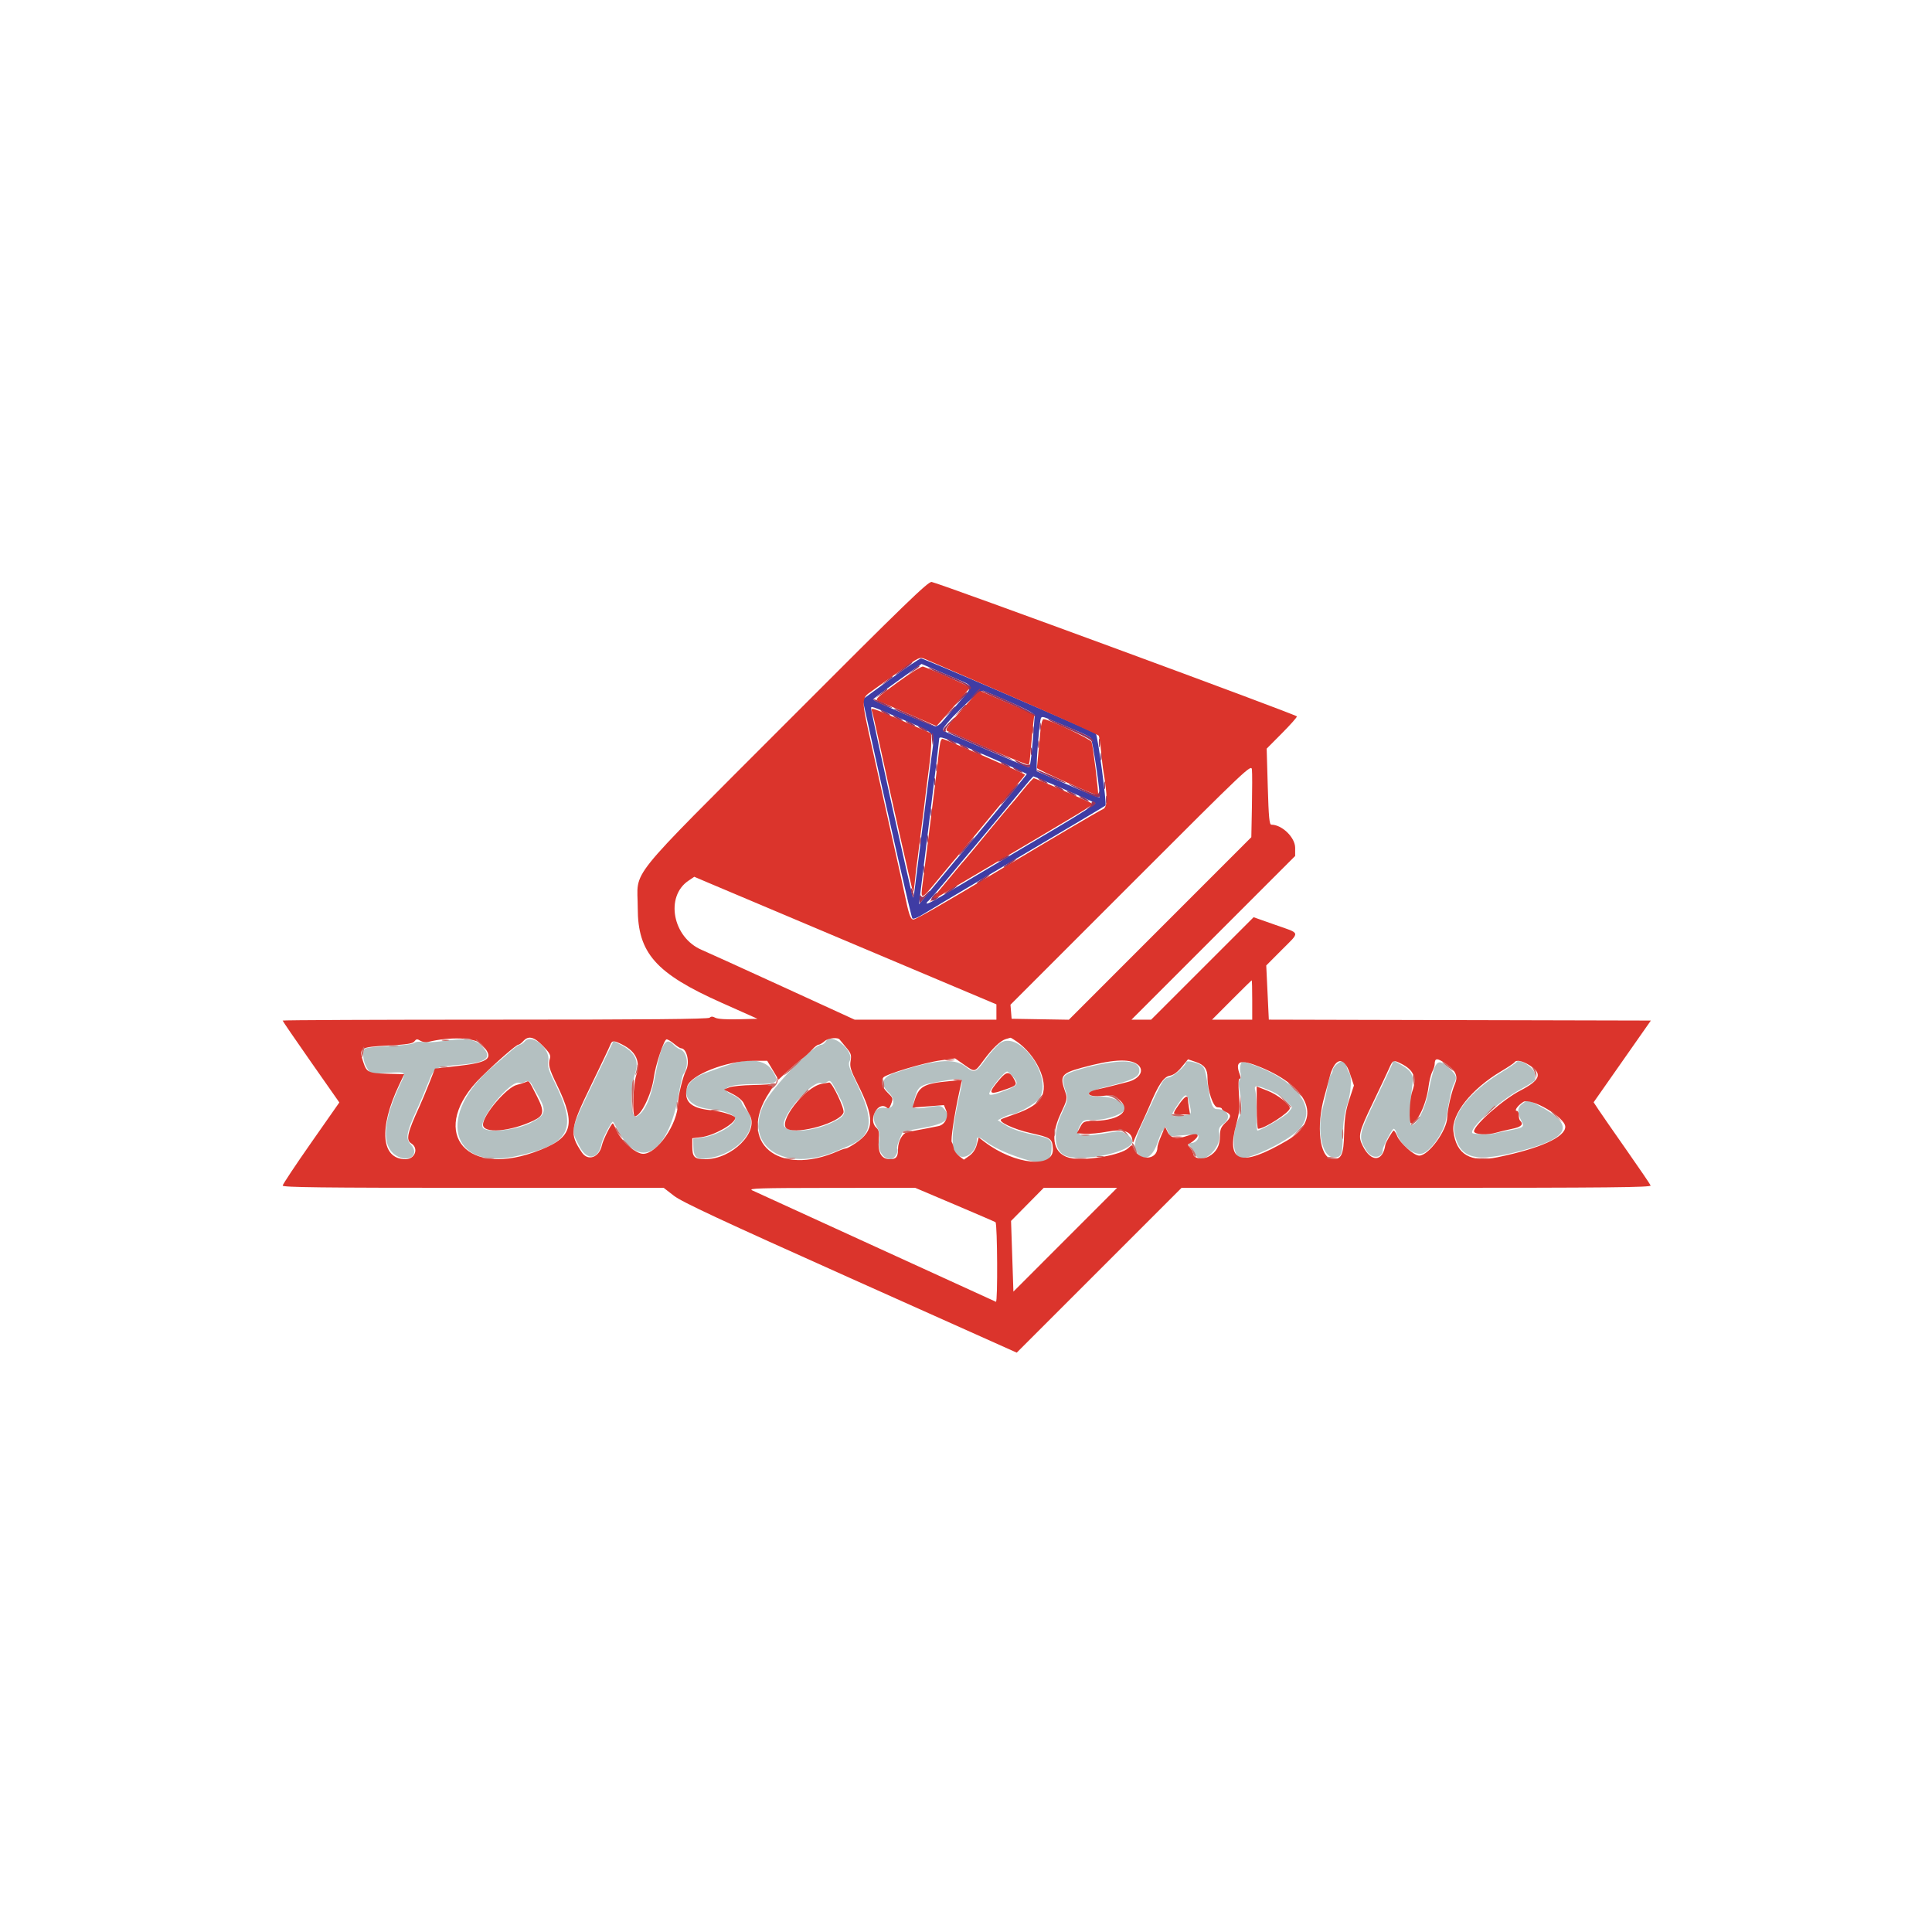 <svg id="svg" version="1.1" xmlns="http://www.w3.org/2000/svg" xmlns:xlink="http://www.w3.org/1999/xlink" width="400" height="400" viewBox="0, 0, 400,400"><g id="svgg"><path id="path0" d="M108.708 215.550 C 108.337 215.961,107.851 216.298,107.628 216.301 C 107.405 216.303,106.526 216.928,105.675 217.690 C 104.825 218.451,103.231 219.824,102.134 220.741 C 90.399 230.548,93.119 242.253,106.484 239.457 C 117.996 237.048,119.714 233.963,114.922 224.294 C 113.548 221.520,113.325 220.774,113.523 219.602 C 113.943 217.118,110.166 213.940,108.708 215.550 M171.029 215.550 C 170.772 215.961,170.341 216.296,170.071 216.296 C 168.388 216.296,159.742 225.255,158.098 228.704 C 153.967 237.364,162.513 242.856,173.105 238.348 C 173.842 238.034,175.008 237.540,175.698 237.249 C 180.719 235.129,181.107 232.010,177.317 224.215 C 175.748 220.987,175.548 220.336,175.918 219.645 C 176.980 217.661,172.207 213.663,171.029 215.550 M91.111 215.608 C 89.787 215.789,88.149 215.841,87.472 215.724 C 86.763 215.602,86.020 215.695,85.721 215.943 C 85.417 216.194,83.230 216.457,80.471 216.573 C 77.641 216.693,75.631 216.937,75.469 217.183 C 74.956 217.955,75.188 219.815,75.954 221.071 L 76.720 222.328 80.212 222.120 C 84.098 221.888,84.105 221.893,82.982 224.235 C 79.227 232.065,78.894 237.316,82.029 239.254 C 84.639 240.867,86.996 239.040,85.035 236.925 C 83.937 235.740,84.140 234.481,86.131 230.125 C 86.861 228.528,87.977 225.913,88.611 224.313 C 89.976 220.872,89.917 220.905,95.479 220.425 C 101.066 219.943,102.118 218.887,99.519 216.369 C 98.164 215.055,96.356 214.891,91.111 215.608 M207.190 215.885 C 206.561 216.269,205.184 217.768,204.130 219.217 C 201.957 222.205,201.789 222.265,199.788 220.751 C 197.475 219.001,193.412 219.394,185.185 222.163 C 182.579 223.040,182.169 224.517,184.045 226.269 C 185.566 227.690,185.103 229.743,183.341 229.390 C 181.174 228.957,180.161 231.081,181.492 233.265 C 182.092 234.249,182.194 234.852,182.002 236.294 C 181.736 238.299,182.854 240.000,184.437 240.000 C 185.203 240.000,186.135 238.415,185.742 237.780 C 185.638 237.612,185.864 236.750,186.243 235.864 L 186.934 234.254 190.893 233.551 C 195.858 232.669,197.144 231.603,195.552 229.692 C 194.855 228.856,194.750 228.842,192.170 229.242 C 188.950 229.742,188.727 229.567,189.455 227.116 C 190.150 224.777,190.474 224.590,195.176 223.819 C 199.624 223.088,199.482 222.987,198.730 226.364 C 196.731 235.348,196.736 238.638,198.751 239.411 C 200.236 239.981,202.222 238.149,202.222 236.209 C 202.222 235.192,202.671 235.250,204.279 236.477 C 205.169 237.157,207.243 238.232,208.887 238.866 C 215.457 241.399,217.510 241.231,217.689 238.145 C 217.823 235.831,217.659 235.698,213.632 234.857 C 211.306 234.371,209.444 233.729,208.305 233.020 L 206.553 231.930 207.702 231.335 C 208.335 231.008,209.069 230.741,209.333 230.740 C 210.444 230.740,214.391 228.522,215.130 227.485 C 218.124 223.280,211.333 213.359,207.190 215.885 M123.469 222.857 C 117.908 234.353,118.079 233.661,119.915 237.247 C 121.552 240.444,123.916 240.132,124.578 236.631 C 124.742 235.761,126.587 232.222,126.876 232.222 C 126.956 232.222,127.371 232.905,127.797 233.741 C 132.306 242.580,138.370 239.047,140.564 226.300 C 140.896 224.366,141.298 222.616,141.456 222.411 C 142.738 220.748,142.325 217.725,140.749 217.225 C 140.391 217.111,139.800 216.689,139.436 216.287 C 137.869 214.555,136.874 216.155,135.744 222.222 C 134.793 227.328,133.535 230.210,131.866 231.103 C 130.530 231.819,130.336 226.077,131.560 221.998 C 132.315 219.479,131.379 217.767,128.415 216.247 L 127.015 215.529 123.469 222.857 M152.778 219.883 C 151.939 220.072,148.949 221.083,145.926 222.199 C 140.333 224.264,140.970 229.023,146.917 229.615 C 149.752 229.897,152.222 230.814,152.222 231.583 C 152.222 232.895,148.293 235.155,145.378 235.519 L 143.519 235.752 143.549 237.300 C 143.594 239.598,144.201 240.128,146.442 239.830 C 153.012 238.959,157.659 233.165,154.504 229.779 C 154.114 229.360,153.679 228.654,153.538 228.210 C 153.389 227.741,152.595 227.089,151.641 226.655 C 148.774 225.349,150.734 224.444,156.430 224.444 C 161.135 224.444,161.513 224.115,159.793 221.516 C 158.635 219.765,156.009 219.154,152.778 219.883 M229.630 220.027 C 226.403 220.513,221.899 221.736,220.883 222.402 C 219.898 223.047,219.885 223.774,220.811 226.481 C 221.139 227.438,221.005 227.990,219.855 230.446 C 217.893 234.635,218.218 238.353,220.630 239.301 C 224.137 240.678,234.444 238.461,234.444 236.329 C 234.444 235.395,232.406 234.035,231.296 234.229 C 223.712 235.553,222.351 235.365,223.539 233.158 C 224.239 231.858,224.254 231.852,226.793 231.852 C 229.397 231.852,232.963 230.480,232.963 229.478 C 232.963 228.276,230.421 227.037,227.956 227.037 C 224.030 227.037,224.726 226.035,229.445 224.893 C 234.132 223.758,235.705 223.033,235.861 221.933 C 236.136 219.990,234.071 219.358,229.630 220.027 M245.556 219.914 C 245.556 220.606,242.999 222.863,241.978 223.073 C 240.832 223.309,240.809 223.347,236.877 231.759 C 234.659 236.503,234.475 237.755,235.797 239.078 C 237.210 240.490,238.754 239.379,239.794 236.204 C 240.177 235.032,240.630 234.074,240.801 234.074 C 240.972 234.074,241.118 233.782,241.126 233.426 C 241.134 233.064,241.380 233.330,241.683 234.029 L 242.227 235.280 245.187 235.022 C 247.572 234.814,248.148 234.863,248.148 235.271 C 248.148 236.001,247.376 236.667,246.528 236.667 C 245.806 236.667,245.806 236.677,246.547 237.500 C 246.959 237.958,247.400 238.625,247.526 238.981 C 248.469 241.655,252.941 237.881,252.452 234.824 C 252.260 233.623,252.363 233.368,253.339 232.647 C 255.037 231.392,254.239 229.630,251.972 229.630 C 251.016 229.630,250.649 228.607,249.936 223.950 C 249.594 221.714,249.313 220.925,248.727 220.555 C 247.713 219.915,245.556 219.479,245.556 219.914 M256.819 220.555 C 256.698 221.035,256.712 221.781,256.849 222.213 C 256.986 222.645,256.918 223.216,256.697 223.482 C 256.415 223.822,256.406 224.551,256.666 225.923 C 257.127 228.352,257.140 230.184,256.701 231.024 C 255.108 234.077,255.002 238.402,256.490 239.637 C 257.627 240.580,266.242 236.585,268.892 233.885 C 273.177 229.519,268.249 223.205,258.056 220.002 C 257.168 219.722,257.010 219.793,256.819 220.555 M276.759 220.349 C 276.301 220.732,275.926 221.276,275.926 221.559 C 275.926 221.842,275.769 222.232,275.577 222.426 C 275.385 222.619,275.053 223.778,274.840 225.000 C 274.626 226.222,274.200 228.134,273.892 229.247 C 272.617 233.870,273.673 239.353,275.880 239.564 C 277.717 239.740,277.933 239.285,278.014 235.085 C 278.067 232.322,278.313 230.595,278.923 228.704 C 279.753 226.131,279.942 222.883,279.310 222.074 C 279.134 221.850,278.882 221.208,278.748 220.648 C 278.464 219.462,277.921 219.381,276.759 220.349 M288.186 220.439 C 288.003 220.911,286.434 224.242,284.700 227.842 C 281.229 235.046,281.166 235.425,282.949 238.311 C 284.009 240.025,286.296 239.836,286.296 238.034 C 286.296 237.398,288.222 233.704,288.554 233.704 C 288.711 233.704,288.939 234.020,289.062 234.407 C 289.962 237.241,293.103 239.591,294.808 238.704 C 296.702 237.719,299.067 234.059,299.439 231.538 C 299.996 227.767,300.523 225.347,300.975 224.480 C 301.737 223.021,301.614 222.628,299.908 221.068 C 297.546 218.910,297.098 219.449,295.730 226.097 C 294.947 229.902,293.338 232.963,292.122 232.963 C 291.776 232.963,291.975 227.533,292.431 224.532 C 292.727 222.584,292.169 221.625,290.050 220.439 L 288.518 219.582 288.186 220.439 M313.933 219.929 C 313.831 220.094,312.362 221.082,310.670 222.124 C 304.224 226.093,300.450 230.959,301.112 234.448 C 302.153 239.938,305.314 240.801,315.000 238.237 C 325.112 235.561,326.153 232.923,318.669 228.943 L 316.333 227.701 315.253 228.470 C 314.089 229.299,314.036 230.240,315.046 232.185 C 315.653 233.355,315.469 233.480,312.222 234.087 C 310.898 234.335,309.565 234.621,309.259 234.723 C 308.643 234.928,305.084 234.834,304.855 234.607 C 304.003 233.761,310.310 227.981,314.665 225.618 C 316.429 224.661,317.851 223.755,317.825 223.605 C 317.799 223.456,317.778 222.919,317.778 222.412 C 317.778 221.122,314.503 219.007,313.933 219.929 M209.510 222.685 C 211.012 224.353,210.882 224.680,208.306 225.711 C 205.991 226.638,204.815 226.889,204.815 226.457 C 204.815 225.660,207.887 221.852,208.529 221.852 C 208.656 221.852,209.097 222.227,209.510 222.685 M110.059 224.466 C 110.223 224.760,110.859 225.882,111.474 226.961 C 113.236 230.050,112.972 230.930,109.815 232.504 C 106.780 234.016,100.916 234.623,100.001 233.519 C 98.784 232.053,105.710 223.486,107.544 224.190 C 107.812 224.292,108.265 224.227,108.552 224.046 C 109.197 223.638,109.671 223.770,110.059 224.466 M173.588 226.701 C 175.446 230.291,175.327 230.887,172.469 232.312 C 168.292 234.392,162.504 234.722,162.292 232.892 C 162.034 230.652,168.195 223.694,169.954 224.241 C 170.285 224.343,170.806 224.267,171.111 224.071 C 171.956 223.529,171.933 223.505,173.588 226.701 M263.377 225.980 C 264.318 226.385,265.642 227.288,266.320 227.987 L 267.552 229.259 266.829 230.228 C 266.235 231.023,261.128 234.040,260.329 234.067 C 260.205 234.071,260.122 232.449,260.144 230.463 C 260.167 228.477,260.052 226.373,259.889 225.789 C 259.546 224.557,260.142 224.590,263.377 225.980 M246.273 228.573 C 246.761 230.846,246.862 230.709,244.495 230.989 C 242.236 231.256,242.203 231.124,243.899 228.606 C 245.521 226.197,245.763 226.194,246.273 228.573 " stroke="none" fill="#b4c0c1" fill-rule="evenodd"></path><path id="path1" d="M184.390 140.568 L 178.595 144.804 178.902 146.198 C 184.583 172.014,188.649 189.887,188.898 190.145 C 189.082 190.336,189.967 190.004,190.997 189.358 C 191.976 188.744,197.778 185.276,203.889 181.652 C 223.586 169.972,228.700 166.927,228.872 166.782 C 229.188 166.513,227.270 152.199,226.875 151.884 C 226.199 151.344,191.226 136.295,190.692 136.314 C 190.413 136.323,187.577 138.238,184.390 140.568 M198.322 140.680 C 201.614 142.088,201.611 141.916,198.408 145.585 C 196.910 147.300,195.369 149.079,194.982 149.537 C 194.596 149.995,194.025 150.372,193.714 150.373 C 193.055 150.377,180.735 145.097,180.752 144.818 C 180.758 144.714,183.019 143.017,185.777 141.046 L 190.792 137.462 193.266 138.519 C 194.627 139.100,196.902 140.072,198.322 140.680 M209.444 145.502 C 212.673 146.924,214.246 147.807,214.220 148.182 C 213.696 155.673,213.337 158.889,213.025 158.889 C 212.809 158.889,195.483 151.458,195.236 151.259 C 194.564 150.718,202.751 142.689,203.641 143.017 C 204.185 143.218,206.796 144.336,209.444 145.502 M187.284 149.130 C 193.988 152.006,193.559 151.401,192.821 156.932 C 192.501 159.332,192.151 162.046,192.042 162.963 C 191.934 163.880,191.346 168.546,190.736 173.333 C 190.126 178.120,189.521 182.916,189.391 183.991 C 189.261 185.066,189.097 185.887,189.027 185.817 C 188.788 185.578,180.370 147.593,180.370 146.756 C 180.370 146.122,179.882 145.955,187.284 149.130 M223.333 151.488 C 224.454 151.956,225.565 152.521,225.802 152.744 C 226.218 153.133,227.939 164.777,227.626 165.090 C 227.542 165.174,224.583 163.987,221.051 162.453 L 214.630 159.664 214.640 158.258 C 214.655 156.315,215.195 149.990,215.429 149.010 C 215.621 148.208,215.633 148.209,218.459 149.421 C 220.020 150.090,222.213 151.020,223.333 151.488 M203.931 156.346 C 208.695 158.410,212.593 160.172,212.593 160.261 C 212.593 160.405,202.057 173.162,197.973 177.963 C 197.106 178.981,195.021 181.481,193.338 183.519 L 190.279 187.222 190.520 185.185 C 190.653 184.065,191.590 176.472,192.603 168.313 C 193.616 160.154,194.444 153.279,194.444 153.035 C 194.444 152.283,195.012 152.481,203.931 156.346 M220.291 163.397 C 223.696 164.858,226.604 166.156,226.754 166.281 C 226.905 166.406,223.488 168.605,219.162 171.167 C 214.836 173.729,208.130 177.706,204.259 180.004 C 200.389 182.303,196.014 184.901,194.537 185.777 C 193.060 186.654,191.852 187.227,191.852 187.050 C 191.852 186.873,191.977 186.673,192.130 186.605 C 192.282 186.537,193.991 184.565,195.926 182.222 C 197.861 179.880,199.881 177.463,200.415 176.852 C 200.949 176.241,202.834 173.991,204.606 171.852 C 206.377 169.713,208.129 167.609,208.499 167.176 C 208.870 166.744,210.216 165.119,211.491 163.565 C 212.766 162.012,213.875 160.741,213.955 160.741 C 214.036 160.741,216.887 161.936,220.291 163.397 " stroke="none" fill="#3f3ca4" fill-rule="evenodd"></path><path id="path2" d="M162.728 149.704 C 128.927 183.575,132.037 179.698,132.037 187.963 C 132.037 197.330,135.750 201.528,149.434 207.628 L 156.831 210.926 152.859 211.031 C 150.419 211.096,148.586 210.975,148.107 210.719 C 147.544 210.417,147.216 210.414,146.923 210.706 C 146.635 210.995,133.845 211.111,102.519 211.111 C 78.319 211.111,58.519 211.197,58.519 211.301 C 58.519 211.406,61.159 215.263,64.387 219.872 L 70.256 228.251 64.396 236.626 C 61.173 241.232,58.532 245.208,58.527 245.463 C 58.520 245.830,66.650 245.926,97.962 245.926 L 137.406 245.926 139.537 247.577 C 141.202 248.868,149.173 252.589,176.085 264.639 L 210.503 280.050 227.568 262.988 L 244.633 245.926 293.282 245.926 C 333.161 245.926,341.898 245.839,341.745 245.442 C 341.643 245.176,339.403 241.885,336.768 238.127 C 334.132 234.370,331.519 230.603,330.961 229.756 L 329.946 228.215 335.870 219.756 L 341.795 211.296 302.245 211.202 L 262.696 211.108 262.429 205.499 L 262.162 199.890 265.340 196.697 C 269.226 192.794,269.368 193.363,264.033 191.482 L 259.548 189.901 248.938 200.506 L 238.329 211.111 236.295 211.111 L 234.262 211.111 251.205 194.165 L 268.148 177.219 268.148 175.531 C 268.148 173.387,265.428 170.741,263.225 170.741 C 262.807 170.741,262.665 169.241,262.479 162.870 L 262.250 155.000 265.384 151.845 C 267.108 150.109,268.517 148.526,268.514 148.326 C 268.510 147.985,194.726 120.826,192.890 120.489 C 192.175 120.358,187.303 125.077,162.728 149.704 M209.995 144.440 C 219.465 148.547,227.322 152.084,227.456 152.302 C 227.591 152.519,227.819 153.959,227.963 155.503 C 228.108 157.047,228.283 158.648,228.352 159.062 C 229.368 165.129,229.350 167.151,228.277 167.563 C 227.736 167.771,217.269 173.937,206.852 180.186 C 195.136 187.214,189.640 190.370,189.118 190.370 C 188.506 190.370,188.178 189.408,187.229 184.815 C 186.913 183.287,186.404 180.954,186.099 179.630 C 185.793 178.306,184.878 174.222,184.066 170.556 C 183.253 166.889,181.665 159.752,180.537 154.696 C 178.262 144.499,178.263 144.661,180.466 143.098 C 181.330 142.485,183.914 140.630,186.208 138.976 C 190.348 135.990,190.389 135.971,191.579 136.471 C 192.238 136.747,200.526 140.334,209.995 144.440 M185.788 141.314 C 181.350 144.558,181.082 144.823,181.899 145.151 C 182.382 145.345,185.278 146.590,188.333 147.918 L 193.889 150.332 194.630 149.518 C 195.038 149.070,196.371 147.539,197.593 146.115 C 198.815 144.691,200.023 143.304,200.278 143.033 C 200.532 142.762,200.737 142.427,200.732 142.288 C 200.724 142.074,192.738 138.518,191.111 138.005 C 190.798 137.906,188.478 139.348,185.788 141.314 M201.456 144.347 C 196.198 150.141,195.473 151.103,196.168 151.364 C 196.544 151.505,200.424 153.170,204.790 155.063 C 209.157 156.956,212.814 158.420,212.918 158.316 C 213.151 158.084,213.176 157.907,213.475 154.444 C 213.606 152.917,213.811 150.819,213.929 149.783 L 214.144 147.899 208.672 145.524 C 205.662 144.217,203.094 143.103,202.964 143.047 C 202.834 142.992,202.155 143.576,201.456 144.347 M180.537 147.307 C 180.672 147.659,181.270 150.200,181.865 152.955 C 184.149 163.513,188.910 184.589,189.042 184.721 C 189.118 184.797,189.300 183.640,189.448 182.152 C 189.595 180.663,189.765 179.178,189.826 178.853 C 189.886 178.527,190.039 177.360,190.166 176.260 C 190.292 175.160,190.549 173.093,190.736 171.667 C 191.157 168.460,191.429 166.289,191.709 163.889 C 191.828 162.870,192.132 160.501,192.385 158.624 C 192.638 156.747,192.830 154.448,192.811 153.515 L 192.778 151.820 186.852 149.246 C 180.371 146.431,180.178 146.372,180.537 147.307 M215.415 151.204 C 215.290 152.477,215.088 154.685,214.965 156.111 C 214.843 157.537,214.717 158.834,214.686 158.994 C 214.627 159.297,227.109 164.867,227.337 164.639 C 227.525 164.451,226.298 154.390,225.990 153.594 C 225.755 152.984,217.114 148.890,216.062 148.889 C 215.818 148.889,215.547 149.859,215.415 151.204 M194.654 153.796 C 194.557 154.255,194.386 155.546,194.272 156.667 C 194.159 157.787,193.818 160.662,193.515 163.056 C 192.577 170.456,191.832 176.423,191.677 177.778 C 191.596 178.491,191.333 180.542,191.094 182.335 C 190.522 186.616,190.481 186.623,194.479 181.778 C 196.379 179.476,198.107 177.408,198.319 177.182 C 198.530 176.957,201.287 173.642,204.444 169.815 C 207.602 165.989,210.641 162.341,211.198 161.707 C 211.755 161.074,212.210 160.472,212.210 160.370 C 212.209 160.170,195.547 152.953,195.100 152.959 C 194.951 152.961,194.750 153.338,194.654 153.796 M259.199 166.943 L 259.074 173.331 240.185 192.227 L 221.296 211.124 215.370 211.025 L 209.444 210.926 209.326 209.472 L 209.207 208.018 234.140 183.077 C 258.361 158.850,259.078 158.171,259.199 159.346 C 259.268 160.011,259.268 163.430,259.199 166.943 M211.737 163.649 C 210.609 165.045,209.462 166.420,209.188 166.705 C 208.914 166.989,206.703 169.639,204.273 172.593 C 201.843 175.546,199.763 178.046,199.650 178.148 C 199.537 178.250,198.688 179.250,197.764 180.370 C 196.840 181.491,195.265 183.381,194.264 184.571 L 192.444 186.735 194.463 185.534 C 195.573 184.873,198.231 183.299,200.370 182.036 C 225.467 167.213,226.400 166.647,226.137 166.384 C 225.886 166.133,214.368 161.111,214.043 161.111 C 213.902 161.111,212.864 162.253,211.737 163.649 M177.870 195.949 L 206.296 207.943 206.296 209.527 L 206.296 211.111 191.621 211.111 L 176.945 211.111 162.083 204.301 C 153.910 200.555,146.346 197.117,145.275 196.661 C 139.271 194.105,137.653 185.633,142.541 182.339 L 143.745 181.527 146.595 182.741 C 148.162 183.408,162.236 189.352,177.870 195.949 M259.259 207.037 L 259.259 211.111 255.099 211.111 L 250.939 211.111 255.000 207.037 C 257.234 204.796,259.106 202.963,259.160 202.963 C 259.215 202.963,259.259 204.796,259.259 207.037 M99.650 216.176 C 102.408 219.017,101.487 219.924,95.096 220.658 L 90.055 221.237 88.877 224.229 C 88.230 225.875,87.317 228.056,86.849 229.074 C 84.315 234.589,83.999 236.012,85.149 236.730 C 86.749 237.729,85.926 240.000,83.965 240.000 C 78.912 240.000,78.361 233.643,82.631 224.630 L 83.684 222.407 80.135 222.301 C 76.233 222.184,75.916 222.028,75.206 219.878 C 74.242 216.957,74.508 216.779,80.271 216.470 C 84.306 216.254,85.453 216.073,85.806 215.599 C 86.179 215.097,86.376 215.076,87.019 215.469 C 87.441 215.727,88.160 215.844,88.616 215.730 C 93.135 214.596,98.319 214.805,99.650 216.176 M112.425 216.559 C 113.711 217.882,114.062 218.485,113.880 219.059 C 113.447 220.423,113.648 221.208,115.303 224.606 C 119.468 233.158,118.579 235.748,110.501 238.589 C 95.741 243.780,88.733 233.735,99.623 222.998 C 102.852 219.815,106.895 216.296,107.324 216.296 C 107.511 216.296,107.965 215.963,108.333 215.556 C 109.417 214.358,110.558 214.638,112.425 216.559 M173.877 215.282 C 173.899 215.330,174.465 216.014,175.133 216.801 C 176.197 218.055,176.318 218.408,176.108 219.649 C 175.904 220.856,176.114 221.553,177.516 224.330 C 181.145 231.513,181.071 234.030,177.158 236.671 C 176.256 237.280,175.344 237.778,175.130 237.778 C 174.916 237.778,174.216 238.011,173.574 238.297 C 161.148 243.822,152.448 236.461,159.273 226.196 C 160.055 225.021,160.502 224.178,160.266 224.324 C 160.030 224.470,158.082 224.614,155.937 224.645 C 153.792 224.675,151.555 224.898,150.965 225.139 L 149.894 225.578 151.729 226.523 C 152.822 227.086,153.739 227.869,153.996 228.457 C 154.233 229.000,154.779 230.065,155.208 230.824 C 157.200 234.343,151.547 240.000,146.040 240.000 C 143.781 240.000,143.333 239.567,143.333 237.385 L 143.333 235.659 145.160 235.442 C 147.802 235.130,152.222 232.632,152.222 231.452 C 152.222 230.955,149.433 230.093,147.005 229.839 C 142.883 229.408,141.460 227.933,142.283 224.950 C 142.940 222.570,150.387 219.630,155.758 219.630 L 158.847 219.630 160.012 221.577 L 161.177 223.525 162.903 221.916 C 163.853 221.032,165.213 219.864,165.926 219.321 C 166.639 218.778,167.634 217.875,168.138 217.315 C 168.642 216.755,169.241 216.296,169.470 216.296 C 169.699 216.296,170.286 215.950,170.773 215.527 C 171.520 214.880,173.610 214.714,173.877 215.282 M210.498 215.632 C 214.473 218.411,217.040 223.799,215.802 226.762 C 215.140 228.348,213.376 229.551,210.014 230.710 C 208.698 231.163,207.477 231.624,207.301 231.733 C 206.521 232.214,209.910 233.809,213.352 234.581 C 217.587 235.531,217.840 235.706,217.987 237.780 C 218.287 241.992,210.118 241.197,203.818 236.401 L 202.636 235.501 202.235 236.991 C 201.978 237.946,201.426 238.772,200.699 239.289 L 199.565 240.096 198.579 239.363 C 198.036 238.959,197.535 238.229,197.465 237.741 C 197.394 237.252,197.211 236.685,197.057 236.481 C 196.783 236.118,197.603 230.650,198.634 225.969 L 199.154 223.605 196.707 223.827 C 191.172 224.330,190.189 224.907,189.243 228.204 L 188.925 229.312 192.178 229.058 L 195.430 228.803 195.894 229.923 C 196.444 231.251,195.655 232.850,194.306 233.143 C 193.506 233.316,189.941 234.000,188.017 234.348 C 186.881 234.554,185.926 236.187,185.926 237.921 C 185.926 239.526,185.547 240.000,184.262 240.000 C 182.507 240.000,181.717 238.665,181.933 236.062 C 182.065 234.468,181.964 233.955,181.419 233.462 C 179.647 231.858,181.784 227.820,183.605 229.331 C 183.940 229.609,184.162 229.447,184.438 228.720 C 184.948 227.379,184.945 227.371,183.693 226.142 C 182.624 225.093,182.320 223.959,182.876 223.096 C 183.310 222.422,191.379 220.000,194.704 219.545 L 197.742 219.129 199.668 220.478 C 201.880 222.026,201.778 222.051,203.674 219.485 C 205.472 217.050,207.159 215.441,208.240 215.130 C 208.699 214.997,209.132 214.872,209.202 214.852 C 209.272 214.831,209.856 215.182,210.498 215.632 M139.562 216.111 C 140.167 216.620,140.811 217.037,140.992 217.037 C 142.201 217.037,142.874 220.007,142.032 221.622 C 141.384 222.865,140.373 227.005,140.365 228.449 C 140.342 232.671,136.048 238.889,133.156 238.889 C 131.585 238.889,128.506 236.133,127.568 233.887 C 127.270 233.175,126.960 232.593,126.879 232.593 C 126.554 232.593,124.862 235.980,124.618 237.120 C 124.079 239.635,121.734 240.480,120.476 238.611 C 117.850 234.710,117.985 233.731,122.410 224.630 C 124.390 220.556,126.154 216.847,126.330 216.389 C 126.720 215.368,127.044 215.355,128.869 216.286 C 131.724 217.743,132.640 219.796,131.714 222.663 C 131.064 224.677,130.861 231.111,131.449 231.111 C 132.665 231.111,134.911 226.530,135.359 223.134 C 135.706 220.498,137.479 215.185,138.011 215.185 C 138.259 215.185,138.957 215.602,139.562 216.111 M235.451 220.337 C 237.067 221.495,236.052 223.360,233.447 224.017 C 232.672 224.213,231.287 224.565,230.370 224.800 C 229.454 225.035,228.072 225.363,227.300 225.529 C 224.324 226.171,225.116 227.222,228.327 226.893 C 230.585 226.662,230.653 226.682,232.017 227.968 C 234.163 229.992,231.739 231.915,226.873 232.050 C 224.358 232.120,224.287 232.149,223.627 233.376 L 222.952 234.630 224.639 234.743 C 225.567 234.806,227.674 234.602,229.322 234.292 C 232.609 233.672,234.330 234.282,234.453 236.111 C 234.489 236.646,234.558 236.697,234.702 236.296 C 234.812 235.991,235.485 234.491,236.198 232.963 C 236.910 231.435,237.736 229.602,238.032 228.889 C 239.802 224.631,240.913 222.967,242.140 222.735 C 242.963 222.580,243.775 221.993,244.661 220.912 L 245.967 219.318 247.639 219.888 C 249.358 220.473,250.000 221.355,250.000 223.127 C 250.000 225.755,251.187 229.259,252.077 229.259 C 252.564 229.259,252.963 229.386,252.963 229.542 C 252.963 229.697,253.327 229.989,253.772 230.190 C 254.980 230.736,254.968 231.274,253.719 232.453 C 252.803 233.317,252.593 233.814,252.593 235.110 C 252.593 237.196,251.841 238.579,250.239 239.442 C 248.866 240.181,247.037 239.833,247.037 238.833 C 247.037 238.590,246.745 238.063,246.389 237.660 C 245.869 237.073,245.841 236.894,246.250 236.751 C 246.530 236.654,247.112 236.222,247.542 235.791 C 248.519 234.814,247.709 234.508,245.854 235.155 C 243.678 235.913,242.375 235.680,241.767 234.425 L 241.219 233.294 240.424 235.141 C 239.987 236.158,239.630 237.243,239.630 237.554 C 239.630 240.332,235.657 240.393,234.675 237.630 C 234.435 236.953,234.393 236.956,233.568 237.731 C 232.122 239.090,225.320 240.326,222.016 239.831 C 218.149 239.251,217.208 235.703,219.575 230.627 C 220.991 227.591,221.027 227.420,220.539 226.051 C 219.364 222.756,219.718 222.234,223.902 221.079 C 230.158 219.351,233.754 219.120,235.451 220.337 M299.358 220.253 C 301.433 221.691,301.933 222.821,301.217 224.452 C 300.529 226.020,299.662 229.778,299.638 231.296 C 299.594 234.029,295.782 239.259,293.834 239.259 C 292.747 239.259,289.892 236.714,289.255 235.176 C 289.004 234.570,288.690 234.074,288.558 234.074 C 288.336 234.074,286.891 236.516,286.822 237.008 C 286.323 240.543,283.908 240.710,282.183 237.330 C 281.111 235.229,281.274 234.504,284.195 228.425 C 285.687 225.319,287.219 222.069,287.599 221.204 C 288.378 219.431,288.466 219.397,290.111 220.229 C 292.739 221.559,293.384 223.158,292.407 225.926 C 291.822 227.584,291.635 232.593,292.158 232.593 C 293.415 232.593,295.306 228.619,295.752 225.040 C 295.902 223.840,296.251 222.423,296.528 221.892 C 296.806 221.361,297.034 220.662,297.035 220.340 C 297.040 219.010,297.536 218.991,299.358 220.253 M261.014 220.964 C 271.325 225.205,273.737 231.879,266.493 236.124 C 256.852 241.774,253.758 240.765,255.972 232.694 C 256.625 230.316,256.718 229.269,256.515 226.579 C 256.356 224.477,256.402 223.333,256.644 223.333 C 256.882 223.333,256.900 223.022,256.695 222.481 C 255.596 219.591,256.718 219.197,261.014 220.964 M279.494 222.279 L 280.315 224.743 279.356 227.649 C 278.610 229.911,278.375 231.447,278.295 234.576 C 278.177 239.186,277.735 240.119,275.760 239.925 C 273.217 239.677,272.447 233.155,274.226 226.931 C 274.530 225.869,274.977 224.200,275.220 223.223 C 276.289 218.924,278.234 218.494,279.494 222.279 M316.674 220.560 C 319.417 222.292,318.919 223.641,314.739 225.800 C 311.191 227.633,305.185 232.929,305.185 234.226 C 305.185 234.904,307.987 235.059,309.852 234.484 C 310.443 234.302,311.868 233.960,313.020 233.724 C 315.006 233.318,315.511 232.795,314.702 231.986 C 314.560 231.844,314.444 231.340,314.444 230.864 C 314.444 230.389,314.269 230.000,314.056 230.000 C 313.434 230.000,314.198 228.917,315.356 228.158 C 316.920 227.131,324.074 231.343,324.074 233.291 C 324.074 235.431,318.836 237.788,310.064 239.594 C 304.434 240.753,301.507 239.036,300.905 234.220 C 300.466 230.705,304.653 225.443,310.788 221.798 C 312.195 220.962,313.437 220.132,313.547 219.954 C 313.909 219.368,315.175 219.614,316.674 220.560 M207.019 223.400 C 204.536 226.302,204.642 226.760,207.566 225.766 C 210.519 224.762,210.617 224.672,209.998 223.514 C 209.067 221.775,208.431 221.750,207.019 223.400 M108.704 224.094 C 108.296 224.258,107.546 224.487,107.037 224.603 C 104.917 225.085,100.000 230.844,100.000 232.843 C 100.000 234.753,105.642 234.306,110.444 232.016 C 112.687 230.946,112.789 230.114,111.083 226.798 C 109.344 223.417,109.617 223.726,108.704 224.094 M170.106 224.401 C 166.561 225.083,160.839 232.567,162.984 233.715 C 165.272 234.939,173.980 232.419,174.639 230.341 C 174.897 229.527,172.281 224.044,171.672 224.123 C 171.465 224.150,170.761 224.275,170.106 224.401 M260.185 229.322 C 260.185 231.731,260.315 233.703,260.474 233.703 C 261.796 233.706,267.037 230.312,267.037 229.453 C 267.037 228.609,264.541 226.649,262.393 225.808 L 260.185 224.942 260.185 229.322 M244.092 228.678 C 242.654 230.768,242.646 230.741,244.678 230.741 L 246.393 230.741 246.164 229.352 C 246.037 228.588,245.932 227.755,245.930 227.500 C 245.922 226.599,245.207 227.057,244.092 228.678 M197.755 249.435 C 202.306 251.365,206.067 252.990,206.112 253.046 C 206.502 253.534,206.586 269.677,206.198 269.521 C 205.946 269.421,194.741 264.301,181.296 258.143 C 167.852 251.986,156.352 246.725,155.741 246.452 C 154.792 246.027,157.171 245.953,172.055 245.940 L 189.480 245.926 197.755 249.435 M220.553 256.671 L 209.815 267.415 209.571 260.097 L 209.327 252.778 212.712 249.352 L 216.096 245.926 223.694 245.926 L 231.292 245.926 220.553 256.671 " stroke="none" fill="#db342c" fill-rule="evenodd"></path><path id="path3" d="M96.019 215.070 C 96.375 215.163,96.958 215.163,97.315 215.070 C 97.671 214.977,97.380 214.901,96.667 214.901 C 95.954 214.901,95.662 214.977,96.019 215.070 M91.574 215.440 C 91.931 215.534,92.514 215.534,92.870 215.440 C 93.227 215.347,92.935 215.271,92.222 215.271 C 91.509 215.271,91.218 215.347,91.574 215.440 M98.519 215.301 C 98.519 215.365,99.060 215.906,99.722 216.505 L 100.926 217.593 99.838 216.389 C 98.824 215.267,98.519 215.015,98.519 215.301 M80.648 216.558 C 81.106 216.646,81.856 216.646,82.315 216.558 C 82.773 216.469,82.398 216.397,81.481 216.397 C 80.565 216.397,80.190 216.469,80.648 216.558 M75.046 217.237 C 74.919 217.568,74.832 218.200,74.853 218.641 C 74.877 219.149,75.002 218.969,75.195 218.151 C 75.518 216.774,75.430 216.234,75.046 217.237 M163.519 221.367 C 162.192 222.605,161.894 222.986,162.778 222.313 C 164.175 221.249,166.240 219.239,165.898 219.276 C 165.811 219.286,164.741 220.227,163.519 221.367 M195.833 219.521 C 196.292 219.609,197.042 219.609,197.500 219.521 C 197.958 219.432,197.583 219.360,196.667 219.360 C 195.750 219.360,195.375 219.432,195.833 219.521 M298.652 219.916 C 298.945 220.390,301.111 221.993,301.111 221.736 C 301.111 221.644,300.499 221.103,299.751 220.532 C 299.004 219.962,298.509 219.684,298.652 219.916 M131.895 220.803 C 131.871 221.143,131.756 221.726,131.639 222.099 C 131.437 222.742,131.448 222.743,131.849 222.118 C 132.082 221.755,132.197 221.172,132.105 220.822 C 131.954 220.248,131.934 220.246,131.895 220.803 M91.204 220.996 C 91.560 221.089,92.144 221.089,92.500 220.996 C 92.856 220.903,92.565 220.827,91.852 220.827 C 91.139 220.827,90.847 220.903,91.204 220.996 M317.279 221.111 C 317.514 221.417,317.783 222.083,317.877 222.593 L 318.047 223.519 318.098 222.545 C 318.126 222.009,317.857 221.344,317.500 221.064 C 316.936 220.622,316.907 220.628,317.279 221.111 M292.563 223.611 C 292.740 224.890,292.766 224.915,292.888 223.936 C 292.961 223.351,292.875 222.727,292.696 222.548 C 292.510 222.362,292.453 222.815,292.563 223.611 M160.784 223.633 C 160.760 224.103,160.616 224.416,160.463 224.327 C 160.310 224.239,159.852 224.301,159.444 224.465 C 158.787 224.729,158.779 224.766,159.374 224.789 C 159.797 224.805,159.949 224.985,159.786 225.278 C 159.644 225.532,159.900 225.387,160.355 224.954 C 160.850 224.483,161.111 223.887,161.005 223.472 C 160.859 222.906,160.819 222.935,160.784 223.633 M130.972 223.903 C 130.845 224.234,130.770 225.950,130.807 227.715 L 130.873 230.926 131.090 227.222 C 131.326 223.210,131.319 222.999,130.972 223.903 M182.593 224.237 C 182.593 224.735,182.729 225.226,182.896 225.329 C 183.063 225.432,183.127 225.025,183.039 224.425 C 182.845 223.101,182.593 222.995,182.593 224.237 M197.500 223.589 C 197.856 223.682,198.440 223.682,198.796 223.589 C 199.153 223.495,198.861 223.419,198.148 223.419 C 197.435 223.419,197.144 223.495,197.500 223.589 M267.963 225.556 C 268.759 226.370,269.493 227.037,269.595 227.037 C 269.697 227.037,269.129 226.370,268.333 225.556 C 267.538 224.741,266.803 224.074,266.702 224.074 C 266.600 224.074,267.167 224.741,267.963 225.556 M166.088 226.759 L 165.000 227.963 166.204 226.875 C 167.326 225.861,167.578 225.556,167.292 225.556 C 167.228 225.556,166.686 226.097,166.088 226.759 M214.814 227.870 C 214.268 228.615,214.179 228.874,214.579 228.549 C 215.186 228.056,216.105 226.667,215.823 226.667 C 215.753 226.667,215.298 227.208,214.814 227.870 M229.630 226.935 C 230.139 227.027,230.959 227.462,231.452 227.903 L 232.348 228.704 231.637 227.697 C 231.116 226.959,230.629 226.700,229.815 226.729 C 228.817 226.764,228.798 226.785,229.630 226.935 M265.949 227.991 C 266.649 228.822,267.297 229.441,267.389 229.368 C 267.481 229.295,266.908 228.615,266.116 227.858 L 264.676 226.481 265.949 227.991 M256.661 228.964 C 256.562 230.126,256.617 230.941,256.782 230.775 C 256.947 230.609,257.027 229.659,256.961 228.663 L 256.840 226.852 256.661 228.964 M140.086 228.889 C 140.086 229.602,140.162 229.894,140.255 229.537 C 140.348 229.181,140.348 228.597,140.255 228.241 C 140.162 227.884,140.086 228.176,140.086 228.889 M308.128 230.278 L 306.852 231.667 308.241 230.390 C 309.005 229.688,309.630 229.063,309.630 229.001 C 309.630 228.719,309.316 228.985,308.128 230.278 M147.319 229.892 C 147.780 229.980,148.447 229.977,148.801 229.884 C 149.155 229.791,148.778 229.719,147.963 229.723 C 147.148 229.727,146.858 229.803,147.319 229.892 M321.111 230.116 C 321.111 230.180,321.653 230.721,322.315 231.320 L 323.519 232.407 322.431 231.204 C 321.417 230.082,321.111 229.830,321.111 230.116 M242.593 230.815 C 242.593 230.978,243.176 231.111,243.889 231.111 C 244.602 231.111,245.185 231.046,245.185 230.966 C 245.185 230.887,244.602 230.754,243.889 230.670 C 243.176 230.587,242.593 230.652,242.593 230.815 M292.850 232.049 C 292.278 232.552,291.957 232.963,292.137 232.963 C 292.317 232.963,292.855 232.546,293.333 232.037 C 294.440 230.859,294.196 230.865,292.850 232.049 M156.768 233.333 C 156.768 234.250,156.840 234.625,156.928 234.167 C 157.016 233.708,157.016 232.958,156.928 232.500 C 156.840 232.042,156.768 232.417,156.768 233.333 M225.648 232.107 C 226.005 232.200,226.588 232.200,226.944 232.107 C 227.301 232.014,227.009 231.938,226.296 231.938 C 225.583 231.938,225.292 232.014,225.648 232.107 M268.499 234.352 L 267.222 235.741 268.611 234.464 C 269.904 233.276,270.170 232.963,269.887 232.963 C 269.826 232.963,269.201 233.588,268.499 234.352 M127.407 233.601 C 127.407 233.816,127.751 234.385,128.170 234.866 L 128.933 235.741 128.282 234.630 C 127.426 233.167,127.407 233.145,127.407 233.601 M218.234 234.444 C 218.234 235.157,218.310 235.449,218.403 235.093 C 218.497 234.736,218.497 234.153,218.403 233.796 C 218.310 233.440,218.234 233.731,218.234 234.444 M277.879 234.815 C 277.879 235.731,277.951 236.106,278.039 235.648 C 278.127 235.190,278.127 234.440,278.039 233.981 C 277.951 233.523,277.879 233.898,277.879 234.815 M231.852 233.966 C 232.157 234.079,232.741 234.441,233.148 234.771 C 233.883 235.365,233.883 235.363,233.183 234.537 C 232.795 234.079,232.212 233.717,231.887 233.733 C 231.386 233.758,231.380 233.793,231.852 233.966 M186.893 234.377 C 186.790 234.544,187.197 234.609,187.797 234.521 C 188.398 234.432,188.889 234.296,188.889 234.217 C 188.889 233.935,187.077 234.080,186.893 234.377 M223.986 235.077 C 224.447 235.165,225.113 235.162,225.467 235.069 C 225.821 234.977,225.444 234.904,224.630 234.908 C 223.815 234.912,223.525 234.988,223.986 235.077 M242.870 235.447 C 243.329 235.535,244.079 235.535,244.537 235.447 C 244.995 235.358,244.620 235.286,243.704 235.286 C 242.787 235.286,242.412 235.358,242.870 235.447 M128.889 236.042 C 128.889 236.106,129.431 236.647,130.093 237.246 L 131.296 238.333 130.208 237.130 C 129.194 236.008,128.889 235.756,128.889 236.042 M234.685 237.778 C 234.990 238.389,235.302 238.889,235.378 238.889 C 235.455 238.889,235.343 238.389,235.130 237.778 C 234.917 237.167,234.605 236.667,234.437 236.667 C 234.268 236.667,234.380 237.167,234.685 237.778 M246.389 237.622 C 246.745 238.045,247.037 238.577,247.037 238.804 C 247.037 239.030,247.188 239.309,247.373 239.423 C 248.043 239.837,247.313 238.179,246.537 237.524 C 245.748 236.858,245.746 236.859,246.389 237.622 M227.130 239.515 C 227.486 239.608,228.069 239.608,228.426 239.515 C 228.782 239.421,228.491 239.345,227.778 239.345 C 227.065 239.345,226.773 239.421,227.130 239.515 M274.770 239.733 C 274.949 239.912,275.574 239.998,276.159 239.925 C 277.138 239.803,277.112 239.777,275.834 239.600 C 275.037 239.490,274.584 239.547,274.770 239.733 M100.093 239.895 C 100.653 239.980,101.569 239.980,102.130 239.895 C 102.690 239.810,102.231 239.741,101.111 239.741 C 99.991 239.741,99.532 239.810,100.093 239.895 M162.690 239.895 C 163.253 239.981,164.087 239.978,164.542 239.890 C 164.998 239.802,164.537 239.733,163.519 239.736 C 162.500 239.738,162.127 239.810,162.690 239.895 M222.685 239.895 C 223.245 239.980,224.162 239.980,224.722 239.895 C 225.282 239.810,224.824 239.741,223.704 239.741 C 222.583 239.741,222.125 239.810,222.685 239.895 M305.840 239.898 C 306.506 239.980,307.506 239.979,308.062 239.894 C 308.619 239.810,308.074 239.742,306.852 239.744 C 305.630 239.746,305.174 239.816,305.840 239.898 " stroke="none" fill="#c96764" fill-rule="evenodd"></path><path id="path4" d="M187.222 138.178 C 185.025 139.839,184.729 140.308,186.790 138.863 C 188.346 137.772,189.193 137.014,188.818 137.047 C 188.755 137.053,188.037 137.562,187.222 138.178 M189.074 138.736 L 187.963 139.691 189.167 138.894 C 189.829 138.456,190.370 138.026,190.370 137.938 C 190.370 137.661,190.214 137.757,189.074 138.736 M192.954 138.682 C 193.459 138.962,195.418 139.831,197.308 140.614 C 199.605 141.565,200.683 142.197,200.561 142.519 C 200.459 142.789,200.549 142.896,200.765 142.763 C 201.559 142.272,200.796 141.750,196.680 139.973 C 192.459 138.152,191.220 137.722,192.954 138.682 M183.519 140.958 L 182.407 141.913 183.611 141.116 C 184.273 140.678,184.815 140.248,184.815 140.160 C 184.815 139.883,184.658 139.979,183.519 140.958 M182.407 143.551 L 181.296 144.506 182.500 143.709 C 183.162 143.271,183.704 142.841,183.704 142.753 C 183.704 142.475,183.547 142.572,182.407 143.551 M201.643 143.796 L 200.556 145.000 201.759 143.912 C 202.421 143.314,202.963 142.772,202.963 142.708 C 202.963 142.422,202.657 142.674,201.643 143.796 M203.396 143.149 C 203.499 143.252,205.893 144.337,208.717 145.561 C 211.540 146.785,213.997 147.993,214.176 148.245 C 214.414 148.581,214.461 148.555,214.352 148.148 C 214.269 147.843,211.882 146.565,209.046 145.308 C 204.263 143.189,202.925 142.678,203.396 143.149 M198.724 144.749 L 197.632 146.111 199.001 144.835 C 200.416 143.516,200.565 143.315,200.093 143.360 C 199.940 143.375,199.324 144.000,198.724 144.749 M180.741 144.784 C 180.741 145.058,184.501 146.734,184.690 146.545 C 184.753 146.482,183.890 146.003,182.772 145.480 C 181.655 144.957,180.741 144.644,180.741 144.784 M198.680 147.130 L 197.593 148.333 198.796 147.246 C 199.458 146.647,200.000 146.106,200.000 146.042 C 200.000 145.756,199.694 146.008,198.680 147.130 M196.458 147.500 L 195.370 148.704 196.574 147.616 C 197.236 147.018,197.778 146.476,197.778 146.412 C 197.778 146.126,197.472 146.378,196.458 147.500 M185.241 146.846 C 185.568 147.173,193.064 150.371,193.479 150.360 C 193.856 150.350,185.636 146.667,185.238 146.667 C 185.141 146.667,185.142 146.747,185.241 146.846 M182.963 147.593 C 183.472 147.884,184.056 148.122,184.259 148.122 C 184.463 148.122,184.213 147.884,183.704 147.593 C 183.194 147.301,182.611 147.063,182.407 147.063 C 182.204 147.063,182.454 147.301,182.963 147.593 M185.556 148.704 C 186.065 148.995,186.648 149.233,186.852 149.233 C 187.056 149.233,186.806 148.995,186.296 148.704 C 185.787 148.413,185.204 148.174,185.000 148.174 C 184.796 148.174,185.046 148.413,185.556 148.704 M196.369 149.740 C 195.110 151.039,194.919 151.481,195.617 151.481 C 195.855 151.481,195.935 151.367,195.796 151.228 C 195.657 151.089,196.078 150.422,196.733 149.747 C 197.387 149.071,197.840 148.519,197.738 148.519 C 197.636 148.519,197.020 149.068,196.369 149.740 M217.037 148.987 C 217.037 149.085,218.912 149.963,221.204 150.938 C 223.495 151.914,225.579 152.967,225.833 153.279 C 226.088 153.590,226.296 153.667,226.296 153.449 C 226.296 152.840,225.664 152.474,221.667 150.766 C 216.874 148.718,217.037 148.781,217.037 148.987 M188.148 149.815 C 188.657 150.106,189.241 150.344,189.444 150.344 C 189.648 150.344,189.398 150.106,188.889 149.815 C 188.380 149.524,187.796 149.286,187.593 149.286 C 187.389 149.286,187.639 149.524,188.148 149.815 M215.271 150.370 C 215.271 151.083,215.347 151.375,215.440 151.019 C 215.534 150.662,215.534 150.079,215.440 149.722 C 215.347 149.366,215.271 149.657,215.271 150.370 M213.790 151.111 C 213.790 151.824,213.866 152.116,213.959 151.759 C 214.052 151.403,214.052 150.819,213.959 150.463 C 213.866 150.106,213.790 150.398,213.790 151.111 M190.741 150.926 C 191.250 151.217,191.833 151.455,192.037 151.455 C 192.241 151.455,191.991 151.217,191.481 150.926 C 190.972 150.635,190.389 150.397,190.185 150.397 C 189.981 150.397,190.231 150.635,190.741 150.926 M192.945 153.065 C 193.125 154.591,193.133 154.599,193.258 153.379 C 193.329 152.691,193.246 151.987,193.074 151.814 C 192.901 151.642,192.843 152.205,192.945 153.065 M196.333 151.613 C 196.657 151.979,209.363 157.427,209.521 157.269 C 209.595 157.195,206.858 155.929,203.439 154.456 C 196.340 151.397,196.031 151.273,196.333 151.613 M227.501 153.889 C 227.505 154.704,227.581 154.993,227.669 154.533 C 227.758 154.072,227.755 153.405,227.662 153.051 C 227.569 152.697,227.497 153.074,227.501 153.889 M196.667 153.519 C 197.176 153.810,197.759 154.048,197.963 154.048 C 198.167 154.048,197.917 153.810,197.407 153.519 C 196.898 153.227,196.315 152.989,196.111 152.989 C 195.907 152.989,196.157 153.227,196.667 153.519 M214.901 154.074 C 214.901 154.787,214.977 155.079,215.070 154.722 C 215.163 154.366,215.163 153.782,215.070 153.426 C 214.977 153.069,214.901 153.361,214.901 154.074 M199.259 154.630 C 199.769 154.921,200.352 155.159,200.556 155.159 C 200.759 155.159,200.509 154.921,200.000 154.630 C 199.491 154.339,198.907 154.100,198.704 154.100 C 198.500 154.100,198.750 154.339,199.259 154.630 M213.419 155.556 C 213.419 156.269,213.495 156.560,213.589 156.204 C 213.682 155.847,213.682 155.264,213.589 154.907 C 213.495 154.551,213.419 154.843,213.419 155.556 M201.852 155.741 C 202.361 156.032,202.944 156.270,203.148 156.270 C 203.352 156.270,203.102 156.032,202.593 155.741 C 202.083 155.450,201.500 155.211,201.296 155.211 C 201.093 155.211,201.343 155.450,201.852 155.741 M227.864 156.667 C 227.864 157.380,227.940 157.671,228.033 157.315 C 228.126 156.958,228.126 156.375,228.033 156.019 C 227.940 155.662,227.864 155.954,227.864 156.667 M211.111 158.148 C 212.580 158.952,213.333 159.071,213.333 158.497 C 213.333 158.281,213.172 158.204,212.974 158.327 C 212.776 158.449,212.118 158.292,211.511 157.978 C 209.920 157.155,209.570 157.304,211.111 158.148 M193.790 158.889 C 193.790 159.602,193.866 159.894,193.959 159.537 C 194.052 159.181,194.052 158.597,193.959 158.241 C 193.866 157.884,193.790 158.176,193.790 158.889 M207.778 158.333 C 208.287 158.624,208.870 158.863,209.074 158.863 C 209.278 158.863,209.028 158.624,208.519 158.333 C 208.009 158.042,207.426 157.804,207.222 157.804 C 207.019 157.804,207.269 158.042,207.778 158.333 M210.370 159.444 C 210.880 159.736,211.463 159.974,211.667 159.974 C 211.870 159.974,211.620 159.736,211.111 159.444 C 210.602 159.153,210.019 158.915,209.815 158.915 C 209.611 158.915,209.861 159.153,210.370 159.444 M214.537 159.467 C 214.927 159.869,220.465 162.251,220.629 162.087 C 220.750 161.966,219.182 161.235,215.556 159.722 C 214.843 159.425,214.384 159.310,214.537 159.467 M193.419 161.852 C 193.419 162.565,193.495 162.856,193.589 162.500 C 193.682 162.144,193.682 161.560,193.589 161.204 C 193.495 160.847,193.419 161.139,193.419 161.852 M215.556 161.667 C 216.065 161.958,216.648 162.196,216.852 162.196 C 217.056 162.196,216.806 161.958,216.296 161.667 C 215.787 161.376,215.204 161.137,215.000 161.137 C 214.796 161.137,215.046 161.376,215.556 161.667 M228.604 162.593 C 228.604 163.306,228.681 163.597,228.774 163.241 C 228.867 162.884,228.867 162.301,228.774 161.944 C 228.681 161.588,228.604 161.880,228.604 162.593 M208.784 164.470 C 206.488 167.317,206.784 167.301,209.259 164.444 C 210.318 163.222,211.043 162.234,210.870 162.248 C 210.697 162.262,209.758 163.262,208.784 164.470 M223.519 163.495 C 227.443 165.330,227.783 165.401,227.752 164.377 C 227.731 163.696,227.674 163.648,227.474 164.146 C 227.248 164.708,226.916 164.641,224.290 163.498 C 220.592 161.889,220.078 161.887,223.519 163.495 M218.889 163.148 C 219.398 163.439,219.981 163.677,220.185 163.677 C 220.389 163.677,220.139 163.439,219.630 163.148 C 219.120 162.857,218.537 162.619,218.333 162.619 C 218.130 162.619,218.380 162.857,218.889 163.148 M221.481 164.259 C 221.991 164.550,222.574 164.789,222.778 164.789 C 222.981 164.789,222.731 164.550,222.222 164.259 C 221.713 163.968,221.130 163.730,220.926 163.730 C 220.722 163.730,220.972 163.968,221.481 164.259 M228.975 165.556 C 228.975 166.269,229.051 166.560,229.144 166.204 C 229.237 165.847,229.237 165.264,229.144 164.907 C 229.051 164.551,228.975 164.843,228.975 165.556 M224.074 165.370 C 224.583 165.661,225.167 165.900,225.370 165.900 C 225.574 165.900,225.324 165.661,224.815 165.370 C 224.306 165.079,223.722 164.841,223.519 164.841 C 223.315 164.841,223.565 165.079,224.074 165.370 M226.019 166.270 C 226.069 166.459,225.778 166.888,225.370 167.222 C 224.755 167.728,224.830 167.721,225.813 167.181 C 226.464 166.823,226.913 166.395,226.810 166.228 C 226.552 165.812,225.904 165.846,226.019 166.270 M192.679 168.148 C 192.679 168.861,192.755 169.153,192.848 168.796 C 192.941 168.440,192.941 167.856,192.848 167.500 C 192.755 167.144,192.679 167.435,192.679 168.148 M191.938 173.704 C 191.938 174.417,192.014 174.708,192.107 174.352 C 192.200 173.995,192.200 173.412,192.107 173.056 C 192.014 172.699,191.938 172.991,191.938 173.704 M190.456 174.074 C 190.456 174.787,190.533 175.079,190.626 174.722 C 190.719 174.366,190.719 173.782,190.626 173.426 C 190.533 173.069,190.456 173.361,190.456 174.074 M200.707 174.352 C 199.120 176.121,198.398 177.037,198.588 177.037 C 198.690 177.037,199.476 176.204,200.334 175.185 C 201.986 173.227,202.254 172.626,200.707 174.352 M207.685 177.619 C 206.301 178.370,206.385 178.683,207.778 177.963 C 208.389 177.647,208.889 177.309,208.889 177.213 C 208.889 176.974,208.849 176.988,207.685 177.619 M208.981 178.561 C 207.719 179.370,207.311 179.913,208.426 179.299 C 209.276 178.832,210.607 177.803,210.370 177.796 C 210.269 177.793,209.644 178.137,208.981 178.561 M191.197 180.000 C 191.197 180.713,191.273 181.005,191.366 180.648 C 191.460 180.292,191.460 179.708,191.366 179.352 C 191.273 178.995,191.197 179.287,191.197 180.000 M203.426 181.894 C 202.164 182.703,201.755 183.246,202.870 182.633 C 203.720 182.166,205.051 181.136,204.815 181.129 C 204.713 181.126,204.088 181.470,203.426 181.894 M196.759 184.117 C 195.497 184.925,195.088 185.468,196.204 184.855 C 197.053 184.388,198.385 183.358,198.148 183.351 C 198.046 183.348,197.421 183.693,196.759 184.117 M188.571 184.074 C 188.571 184.380,188.714 184.963,188.889 185.370 C 189.090 185.837,189.207 185.906,189.207 185.556 C 189.207 185.250,189.064 184.667,188.889 184.259 C 188.688 183.792,188.571 183.724,188.571 184.074 M191.659 185.194 C 191.141 185.766,190.910 185.832,190.681 185.472 C 190.489 185.169,190.380 185.387,190.376 186.080 C 190.373 186.674,190.412 187.090,190.463 187.004 C 190.514 186.918,191.045 186.307,191.643 185.646 C 192.242 184.985,192.642 184.444,192.534 184.444 C 192.426 184.444,192.032 184.782,191.659 185.194 M193.181 185.519 C 192.391 186.392,192.969 186.841,193.927 186.098 C 194.610 185.569,194.609 185.561,193.889 185.809 C 193.232 186.036,193.206 185.994,193.656 185.440 C 194.353 184.584,193.970 184.648,193.181 185.519 " stroke="none" fill="#96345d" fill-rule="evenodd"></path></g></svg>
